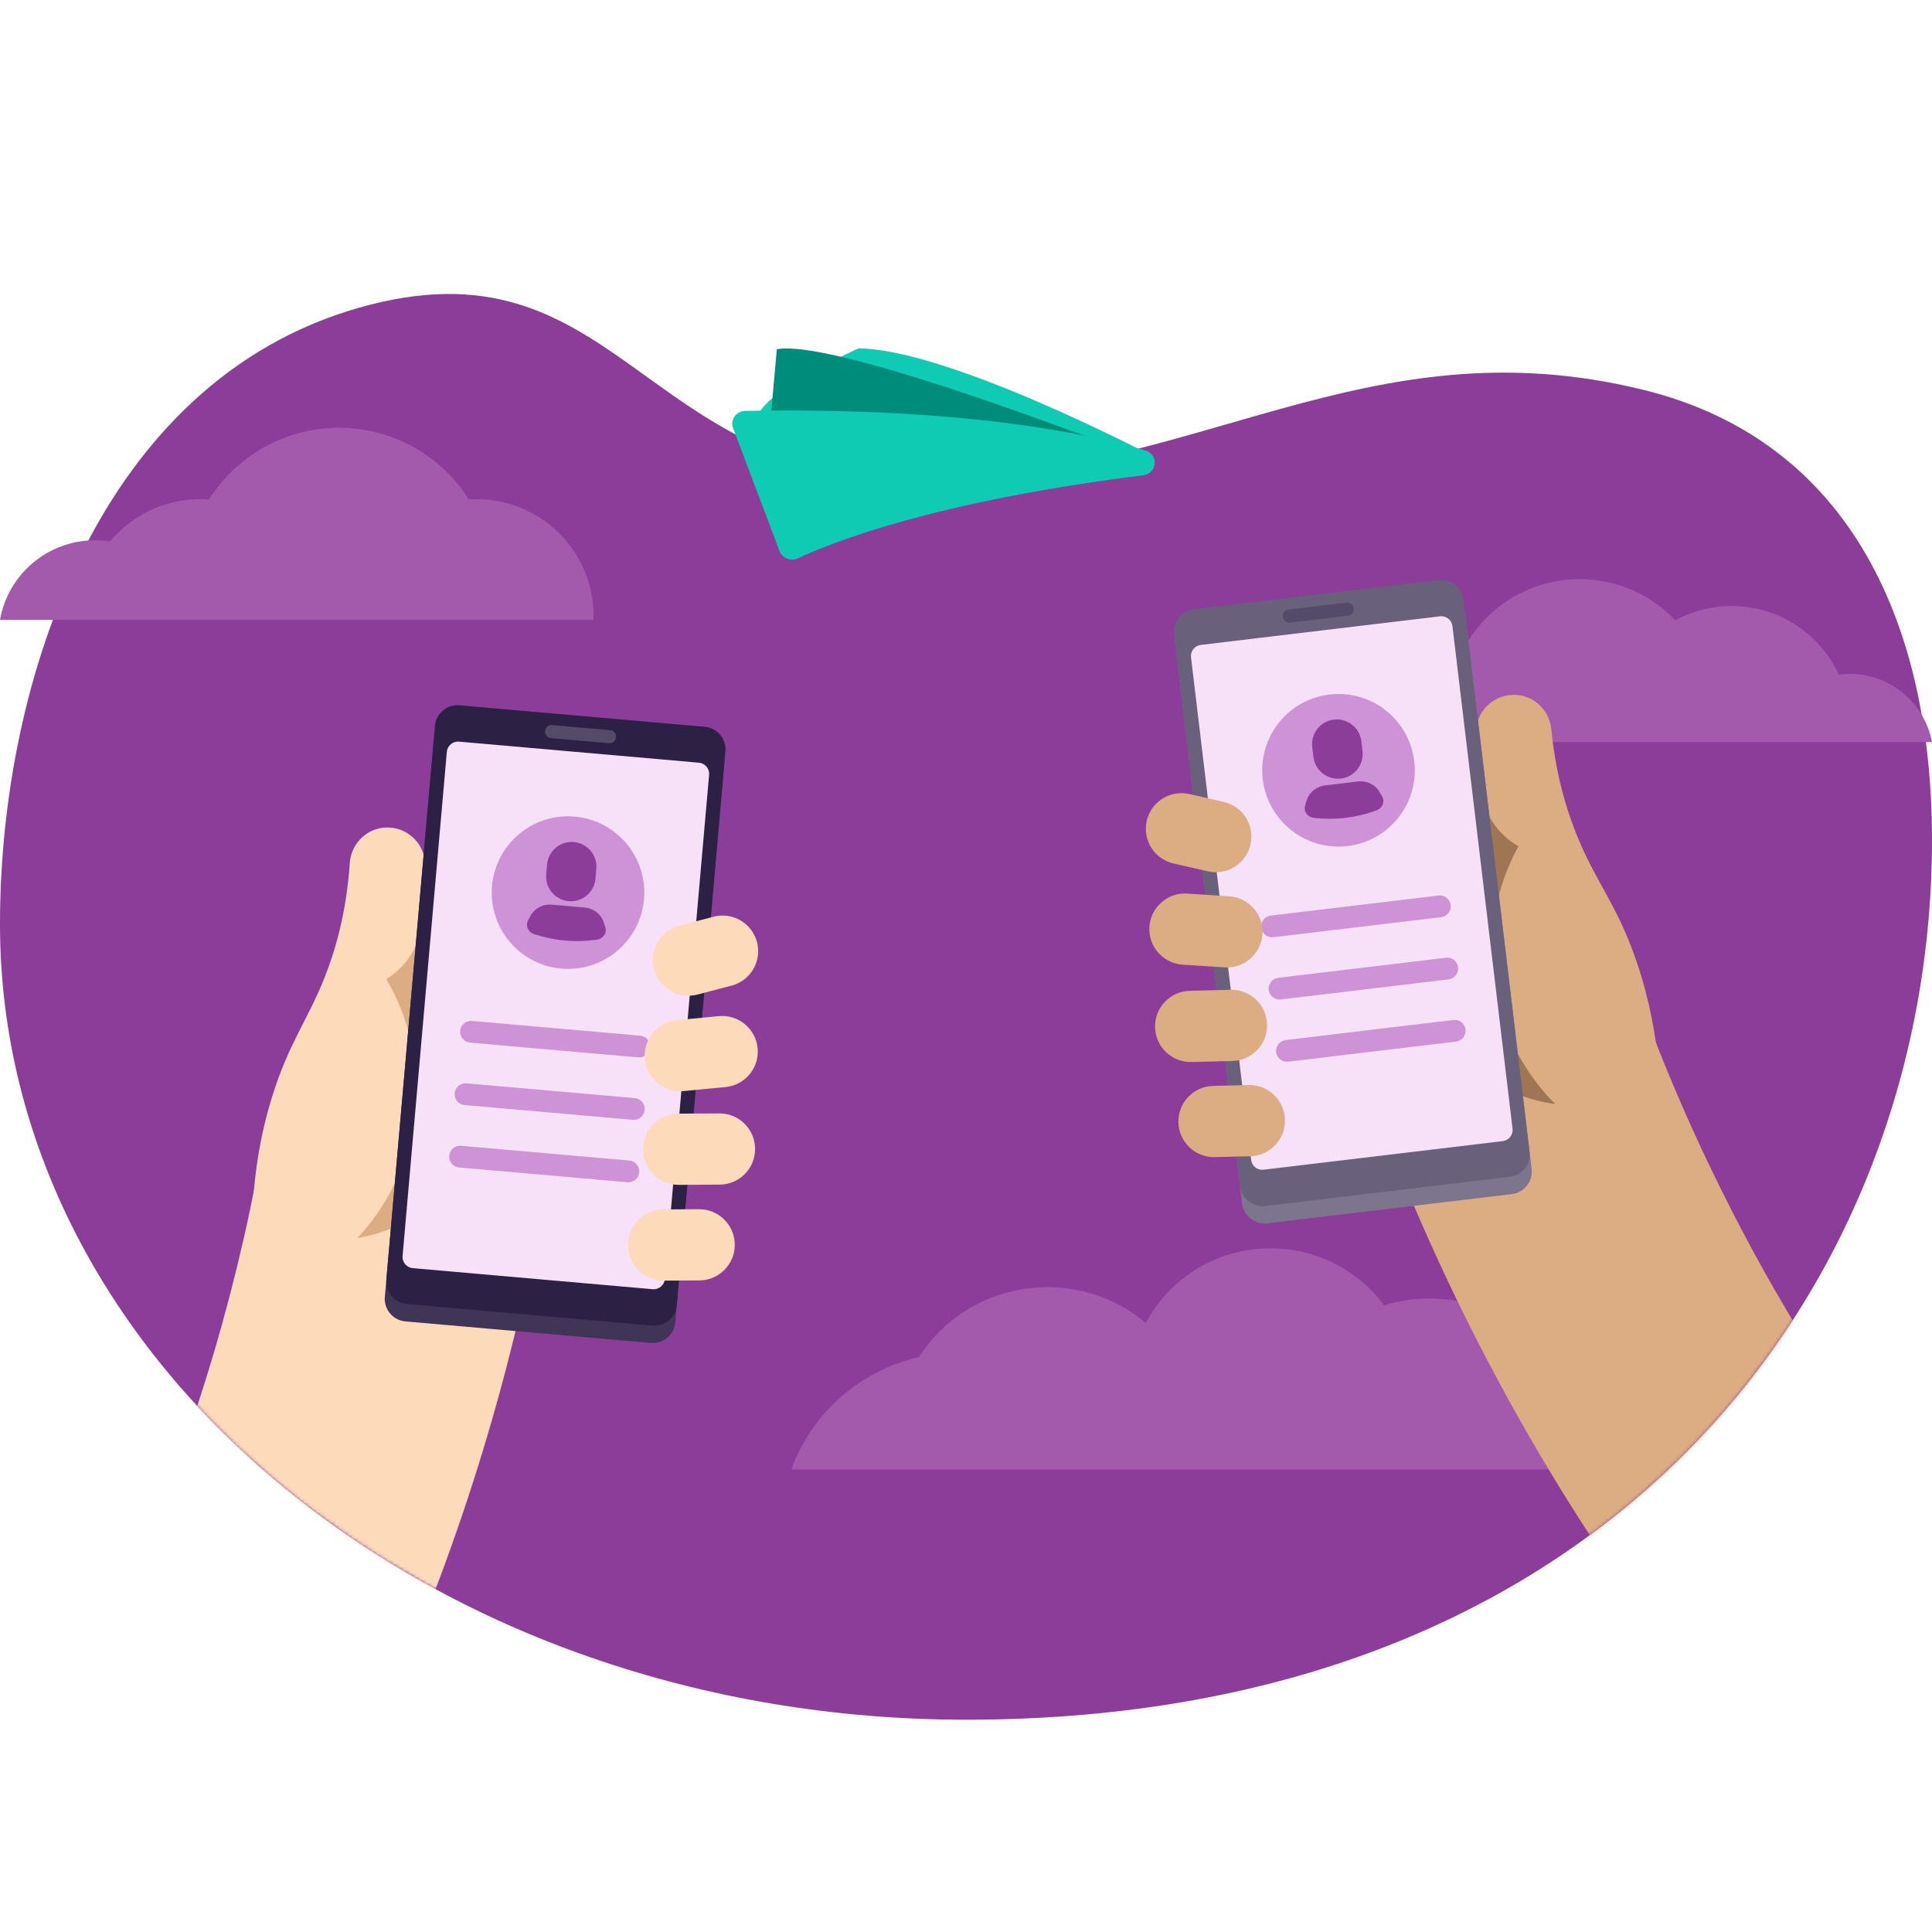 <svg width="600" height="600" viewBox="0 0 600 600" fill="none" xmlns="http://www.w3.org/2000/svg">
<g clip-path="url(#clip0_14643_15406)">
<path d="M600 260.845C600 397.287 502.649 534.072 300 534.072C134.315 534.072 0 423.464 0 287.022C0 211 31.188 118.504 111.386 95.599C191.584 72.693 199.187 148.812 285.326 148.811C371.465 148.811 423.913 99.837 510.326 121.059C575.543 137.076 600 195.38 600 260.845Z" fill="#8B3D99"/>
<path fill-rule="evenodd" clip-rule="evenodd" d="M356.671 141C356.671 141 294.33 108.356 266.603 108.2C266.603 108.2 228.136 125.423 236.239 132.74C244.338 140.057 269.143 142.93 269.143 142.93L356.671 141Z" fill="#10CBB4"/>
<path fill-rule="evenodd" clip-rule="evenodd" d="M356.671 142.929C356.671 142.929 260.416 104.883 241.252 108.463L238.977 133.905L356.671 142.929Z" fill="#008C7B"/>
<path fill-rule="evenodd" clip-rule="evenodd" d="M247.794 173.397C258.375 168.429 290.518 155.645 354.981 147.61C359.385 147.06 359.94 141.185 355.701 139.926C336.397 134.202 297.702 126.479 231.482 127.604C228.651 127.654 226.684 130.36 227.648 132.901L242.103 171.178C242.938 173.39 245.581 174.434 247.794 173.397Z" fill="#10CBB4"/>
<path d="M491.102 456.361C491.406 454.236 491.566 452.067 491.566 449.859C491.566 424.126 470.266 403.267 443.991 403.267C439.059 403.267 434.301 404.002 429.827 405.365C421.939 394.658 409.088 387.687 394.573 387.687C377.693 387.687 363.062 397.113 355.869 410.882C347.655 403.947 336.96 399.752 325.263 399.752C308.439 399.752 293.69 408.43 285.417 421.461C266.9 425.673 251.958 439.004 245.783 456.361H491.102Z" fill="#A35AAD"/>
<path d="M600 230.458C597.737 218.404 587.138 209.281 574.395 209.281C573.266 209.281 572.157 209.36 571.068 209.5C565.279 196.93 552.547 188.202 537.77 188.202C531.434 188.202 525.472 189.809 520.274 192.633C512.832 184.767 502.284 179.855 490.586 179.855C473.878 179.855 459.519 189.871 453.206 204.209C450.104 203.101 446.765 202.495 443.281 202.495C427.487 202.495 414.599 214.889 413.855 230.458H600Z" fill="#A35AAD"/>
<path d="M184.305 192.504C184.32 192.081 184.337 191.657 184.337 191.229C184.337 171.231 168.028 155.02 147.909 155.02C147.136 155.02 146.37 155.052 145.609 155.1C137.2 141.749 122.282 132.868 105.27 132.868C88.259 132.868 73.321 141.762 64.914 155.126C64.034 155.063 63.147 155.02 62.251 155.02C50.963 155.02 40.876 160.124 34.193 168.137C32.684 167.904 31.136 167.783 29.562 167.783C14.742 167.783 2.439 178.466 0 192.506H184.305V192.504ZM135.037 143.303C134.248 142.659 133.428 142.073 132.465 141.386C133.344 141.998 134.202 142.635 135.037 143.303Z" fill="#A35AAD"/>
<mask id="mask0_14643_15406" style="mask-type:alpha" maskUnits="userSpaceOnUse" x="0" y="91" width="600" height="444">
<path d="M600 260.845C600 397.287 502.649 534.072 300 534.072C134.315 534.072 0 423.464 0 287.022C0 211 31.188 118.504 111.386 95.599C191.584 72.694 199.187 148.812 285.326 148.811C371.465 148.811 423.913 99.837 510.326 121.059C575.543 137.076 600 195.38 600 260.845Z" fill="#8B3D99"/>
</mask>
<g mask="url(#mask0_14643_15406)">
<path d="M624.438 624.031C642.93 636.718 668.397 633.618 683.268 616.174C699.166 597.521 696.929 569.504 678.259 553.609C641.476 522.268 608.668 486.381 580.751 446.932C552.665 407.223 529.613 364.054 512.253 318.615C503.508 295.717 477.856 284.244 454.958 292.989C432.06 301.734 420.587 327.385 429.332 350.283C449.346 402.666 475.897 452.444 508.289 498.199C540.472 543.666 578.289 585.054 620.686 621.186C621.895 622.213 623.146 623.161 624.423 624.052L624.438 624.031Z" fill="#DCAC82"/>
<path d="M477.924 378.254C502.12 374.335 518.558 351.543 514.638 327.347C510.719 303.15 487.927 286.713 463.73 290.633C439.534 294.552 423.097 317.344 427.017 341.54C430.936 365.736 453.728 382.174 477.924 378.254Z" fill="#DCAC82"/>
<path d="M473.286 274.787L498.31 299.598L443.325 369.274L398.326 374.585L387.752 284.884L473.286 274.787Z" fill="#DCAC82"/>
<path d="M514.893 329.248C514.178 322.062 512.535 311.142 508.227 298.532C502.53 281.902 496.447 274.993 490.742 261.871C487.161 253.639 483.291 241.965 481.766 226.44C481.121 219.908 475.349 215.142 468.829 215.856C462.805 216.526 458.246 221.689 458.417 227.74C458.759 239.177 460.227 250.79 462.94 262.436C459.585 266.594 452.779 276.311 451.656 290.143C449.597 315.511 468.491 332.449 470.813 334.464L514.896 329.266L514.893 329.248Z" fill="#DCAC82"/>
<path d="M482.986 342.887C478.953 338.864 466.587 325.473 463.784 303.95C461.105 283.415 468.755 267.914 471.563 262.819C469.761 261.799 466.534 259.642 463.832 255.727C461.063 251.734 460.202 247.863 459.902 245.789C460.391 249.145 460.968 252.594 461.652 256.152C462.072 258.296 462.5 260.385 462.955 262.415C448.64 272.413 441.216 289.532 443.986 306.186C447.154 325.186 463.017 340.295 482.983 342.869L482.986 342.887Z" fill="#9F7554"/>
<g clip-path="url(#clip1_14643_15406)">
<path d="M475.657 363.033L455.16 191.629C454.7 187.779 451.198 185.033 447.339 185.494L371.415 194.573C367.556 195.035 364.801 198.53 365.262 202.379L385.758 373.783C386.219 377.632 389.72 380.379 393.579 379.917L469.503 370.838C473.362 370.377 476.117 366.882 475.657 363.033Z" fill="#7D758D"/>
<path d="M475.014 357.657L454.517 186.253C454.057 182.404 450.556 179.657 446.697 180.119L370.772 189.198C366.914 189.659 364.158 193.154 364.619 197.004L385.116 368.407C385.576 372.257 389.078 375.003 392.936 374.542L468.861 365.463C472.72 365.001 475.475 361.507 475.014 357.657Z" fill="#69607B"/>
<path d="M469.733 350.51L451.07 194.444C450.841 192.534 449.104 191.171 447.19 191.4L372.936 200.28C371.021 200.509 369.654 202.243 369.883 204.153L388.546 360.219C388.774 362.128 390.511 363.491 392.426 363.262L466.68 354.383C468.594 354.154 469.961 352.42 469.733 350.51Z" fill="#F6E1F9"/>
<path d="M400.584 193.357L418.689 191.192C419.74 191.066 420.491 190.114 420.366 189.065L420.338 188.832C420.212 187.783 419.258 187.035 418.207 187.16L400.101 189.326C399.05 189.451 398.299 190.404 398.425 191.453L398.452 191.686C398.578 192.734 399.532 193.483 400.584 193.357Z" fill="#544A69"/>
</g>
<path d="M418.498 262.744C431.491 261.19 440.764 249.398 439.21 236.406C437.656 223.413 425.864 214.14 412.872 215.694C399.879 217.248 390.607 229.04 392.16 242.032C393.714 255.025 405.506 264.298 418.498 262.744Z" fill="#CE92D6"/>
<path fill-rule="evenodd" clip-rule="evenodd" d="M421.66 242.702C424.369 242.378 426.988 243.586 428.286 245.759L429.216 247.316C430.098 248.792 429.493 250.669 427.865 251.51C427.729 251.58 427.588 251.642 427.443 251.694C424.304 252.831 421.12 253.593 417.892 253.979C414.664 254.365 411.39 254.376 408.072 254.011C406.238 253.809 404.961 252.278 405.22 250.592C405.241 250.451 405.273 250.311 405.316 250.174L405.853 248.441C406.602 246.024 408.863 244.233 411.571 243.909L421.66 242.702ZM414.245 223.484C418.456 222.98 422.277 225.985 422.781 230.196L423.145 233.245C423.649 237.456 420.644 241.277 416.433 241.781C412.223 242.284 408.401 239.279 407.898 235.069L407.533 232.019C407.03 227.809 410.035 223.987 414.245 223.484Z" fill="#8B3D99"/>
<path d="M391.704 288.105C391.482 286.249 392.807 284.565 394.663 284.343L446.754 278.114C448.61 277.892 450.294 279.216 450.516 281.072C450.738 282.928 449.414 284.613 447.557 284.835L395.467 291.064C393.611 291.286 391.926 289.961 391.704 288.105Z" fill="#CE92D6"/>
<path d="M394.015 307.43C393.793 305.573 395.118 303.889 396.974 303.667L449.065 297.438C450.921 297.216 452.605 298.541 452.827 300.397C453.049 302.253 451.725 303.937 449.869 304.159L397.778 310.388C395.922 310.61 394.237 309.286 394.015 307.43Z" fill="#CE92D6"/>
<path d="M396.326 326.753C396.104 324.897 397.429 323.213 399.285 322.991L451.376 316.762C453.232 316.54 454.916 317.864 455.138 319.72C455.36 321.576 454.035 323.261 452.179 323.483L400.089 329.712C398.232 329.934 396.548 328.609 396.326 326.753Z" fill="#CE92D6"/>
<path d="M375.1 270.604C381.054 271.968 386.987 268.248 388.351 262.294C389.716 256.34 385.995 250.407 380.042 249.043L369.382 246.6C363.428 245.235 357.496 248.956 356.131 254.91C354.766 260.863 358.487 266.796 364.441 268.161L375.1 270.604Z" fill="#DCAC82"/>
<path d="M380.315 300.427C386.41 300.822 391.672 296.201 392.067 290.106C392.462 284.01 387.841 278.749 381.746 278.353L368.707 277.508C362.612 277.113 357.35 281.734 356.955 287.83C356.56 293.925 361.181 299.187 367.276 299.582L380.315 300.427Z" fill="#DCAC82"/>
<path d="M382.714 329.501C388.82 329.349 393.647 324.275 393.494 318.168C393.341 312.062 388.267 307.236 382.161 307.388L369.49 307.705C363.383 307.857 358.557 312.931 358.709 319.038C358.862 325.144 363.936 329.97 370.042 329.818L382.714 329.501Z" fill="#DCAC82"/>
<path d="M388.279 359.078C394.385 358.926 399.211 353.852 399.059 347.745C398.906 341.639 393.832 336.813 387.726 336.965L376.74 337.24C370.634 337.392 365.808 342.466 365.96 348.573C366.113 354.679 371.187 359.505 377.293 359.353L388.279 359.078Z" fill="#DCAC82"/>
<path d="M21.06 687.199C5.006 702.854 -20.617 704.169 -38.242 689.505C-57.09 673.845 -59.669 645.858 -44.009 627.01C-13.121 589.845 13.065 548.883 33.836 505.242C54.738 461.316 70.062 414.849 79.398 367.112C84.102 343.051 107.422 327.358 131.463 332.077C155.524 336.781 171.199 360.099 166.498 384.142C155.744 439.173 138.077 492.751 113.976 543.381C90.047 593.677 59.862 640.908 24.25 683.756C23.237 684.976 22.18 686.119 21.058 687.216L21.06 687.199Z" fill="#FCDABA"/>
<path d="M116.761 419.576C141.035 422.983 163.474 406.067 166.882 381.794C170.289 357.52 153.373 335.081 129.1 331.673C104.826 328.266 82.387 345.182 78.98 369.455C75.572 393.729 92.488 416.168 116.761 419.576Z" fill="#FCDABA"/>
<path d="M118.615 316.075L94.374 341.642L151.489 409.588L196.635 413.505L204.426 323.513L118.615 316.075Z" fill="#FCDABA"/>
<path d="M78.707 371.784C79.196 364.592 80.505 353.607 84.426 340.874C89.599 324.068 95.472 316.968 100.759 303.692C104.08 295.356 107.582 283.568 108.638 267.994C109.072 261.458 114.716 256.496 121.24 257.017C127.284 257.507 131.996 262.506 132.006 268.567C132.014 280.005 130.915 291.665 128.554 303.38C132.036 307.437 139.146 316.932 140.689 330.719C143.538 356.019 125.16 373.536 122.916 375.605L78.707 371.784Z" fill="#FCDABA"/>
<path d="M111.027 384.44C114.925 380.291 126.878 366.533 129.014 344.927C131.047 324.309 122.933 309.062 119.979 304.058C121.744 302.979 124.912 300.717 127.495 296.741C130.129 292.665 130.875 288.754 131.111 286.69C130.728 290.06 130.259 293.526 129.683 297.12C129.344 299.278 128.96 301.375 128.584 303.419C143.196 312.982 151.136 329.854 148.895 346.588C146.323 365.677 130.941 381.266 111.042 384.46L111.027 384.44Z" fill="#DCAC82"/>
<g clip-path="url(#clip2_14643_15406)">
<path d="M209.707 410.683L224.798 238.718C225.137 234.856 222.273 231.45 218.402 231.11L142.229 224.426C138.358 224.086 134.945 226.941 134.606 230.803L119.515 402.767C119.176 406.629 122.039 410.036 125.911 410.375L202.083 417.06C205.955 417.4 209.368 414.545 209.707 410.683Z" fill="#403556"/>
<path d="M210.18 405.289L225.271 233.325C225.61 229.463 222.747 226.057 218.875 225.717L142.703 219.033C138.831 218.693 135.418 221.548 135.079 225.41L119.988 397.374C119.649 401.236 122.513 404.643 126.384 404.982L202.557 411.667C206.428 412.007 209.841 409.151 210.18 405.289Z" fill="#2C2044"/>
<path d="M206.477 397.211L220.217 240.635C220.386 238.719 218.965 237.029 217.044 236.86L142.547 230.323C140.627 230.154 138.933 231.571 138.765 233.487L125.024 390.063C124.856 391.979 126.277 393.669 128.198 393.838L202.694 400.375C204.615 400.544 206.308 399.127 206.477 397.211Z" fill="#F6E1F9"/>
<path d="M171.027 229.217L189.192 230.811C190.247 230.904 191.177 230.126 191.269 229.073L191.29 228.84C191.382 227.787 190.602 226.859 189.547 226.767L171.382 225.173C170.327 225.08 169.397 225.858 169.305 226.91L169.284 227.144C169.192 228.197 169.972 229.125 171.027 229.217Z" fill="#544A69"/>
</g>
<path d="M174.33 300.805C187.365 301.948 198.859 292.309 200.003 279.274C201.147 266.239 191.508 254.745 178.473 253.601C165.438 252.457 153.944 262.097 152.8 275.132C151.656 288.166 161.295 299.661 174.33 300.805Z" fill="#CE92D6"/>
<path fill-rule="evenodd" clip-rule="evenodd" d="M181.535 281.837C184.253 282.076 186.568 283.795 187.393 286.187L187.985 287.902C188.545 289.528 187.568 291.242 185.802 291.73C185.654 291.771 185.504 291.802 185.351 291.824C182.046 292.293 178.774 292.386 175.535 292.101C172.296 291.817 169.09 291.156 165.917 290.119C164.163 289.545 163.227 287.785 163.826 286.187C163.876 286.054 163.936 285.924 164.006 285.798L164.887 284.212C166.116 282 168.696 280.711 171.414 280.949L181.535 281.837ZM178.22 261.507C182.444 261.877 185.568 265.602 185.197 269.827L184.929 272.886C184.558 277.11 180.833 280.234 176.609 279.864C172.384 279.493 169.26 275.768 169.631 271.544L169.9 268.484C170.27 264.26 173.995 261.136 178.22 261.507Z" fill="#8B3D99"/>
<path d="M142.905 320.131C143.069 318.269 144.711 316.892 146.573 317.056L198.834 321.642C200.696 321.805 202.073 323.447 201.91 325.31C201.746 327.172 200.104 328.549 198.242 328.385L145.981 323.799C144.119 323.636 142.742 321.994 142.905 320.131Z" fill="#CE92D6"/>
<path d="M141.203 339.518C141.367 337.656 143.009 336.278 144.871 336.442L197.132 341.028C198.994 341.192 200.371 342.834 200.208 344.696C200.044 346.558 198.402 347.935 196.54 347.772L144.279 343.185C142.417 343.022 141.04 341.38 141.203 339.518Z" fill="#CE92D6"/>
<path d="M139.503 358.905C139.666 357.043 141.308 355.666 143.17 355.829L195.431 360.415C197.293 360.579 198.67 362.221 198.507 364.083C198.344 365.945 196.702 367.322 194.839 367.159L142.578 362.572C140.716 362.409 139.339 360.767 139.503 358.905Z" fill="#CE92D6"/>
<path d="M227.202 306.095C233.111 304.547 236.646 298.502 235.098 292.593C233.55 286.685 227.505 283.149 221.596 284.697L211.018 287.469C205.109 289.017 201.574 295.062 203.122 300.97C204.67 306.879 210.715 310.414 216.623 308.867L227.202 306.095Z" fill="#FCDABA"/>
<path d="M225.329 337.593C231.41 337.01 235.867 331.609 235.285 325.529C234.702 319.448 229.301 314.991 223.221 315.573L210.214 316.819C204.134 317.401 199.677 322.802 200.259 328.883C200.841 334.963 206.242 339.42 212.323 338.838L225.329 337.593Z" fill="#FCDABA"/>
<path d="M223.51 367.896C229.618 367.859 234.54 362.878 234.504 356.77C234.468 350.662 229.487 345.74 223.379 345.776L210.703 345.851C204.595 345.888 199.673 350.869 199.709 356.977C199.745 363.085 204.726 368.007 210.835 367.971L223.51 367.896Z" fill="#FCDABA"/>
<path d="M217.198 397.65C223.306 397.613 228.229 392.632 228.192 386.524C228.156 380.416 223.175 375.494 217.067 375.53L206.078 375.595C199.97 375.631 195.048 380.612 195.084 386.721C195.12 392.829 200.101 397.751 206.209 397.715L217.198 397.65Z" fill="#FCDABA"/>
</g>
</g>
<defs>
<clipPath id="clip0_14643_15406">
<rect width="600" height="600" fill="white"/>
</clipPath>
<clipPath id="clip1_14643_15406">
<rect width="90.539" height="192.078" fill="white" transform="translate(363.785 190.034) rotate(-6.819)"/>
</clipPath>
<clipPath id="clip2_14643_15406">
<rect width="90.539" height="192.078" fill="white" transform="translate(135.693 218.417) rotate(5.015)"/>
</clipPath>
</defs>
</svg>
